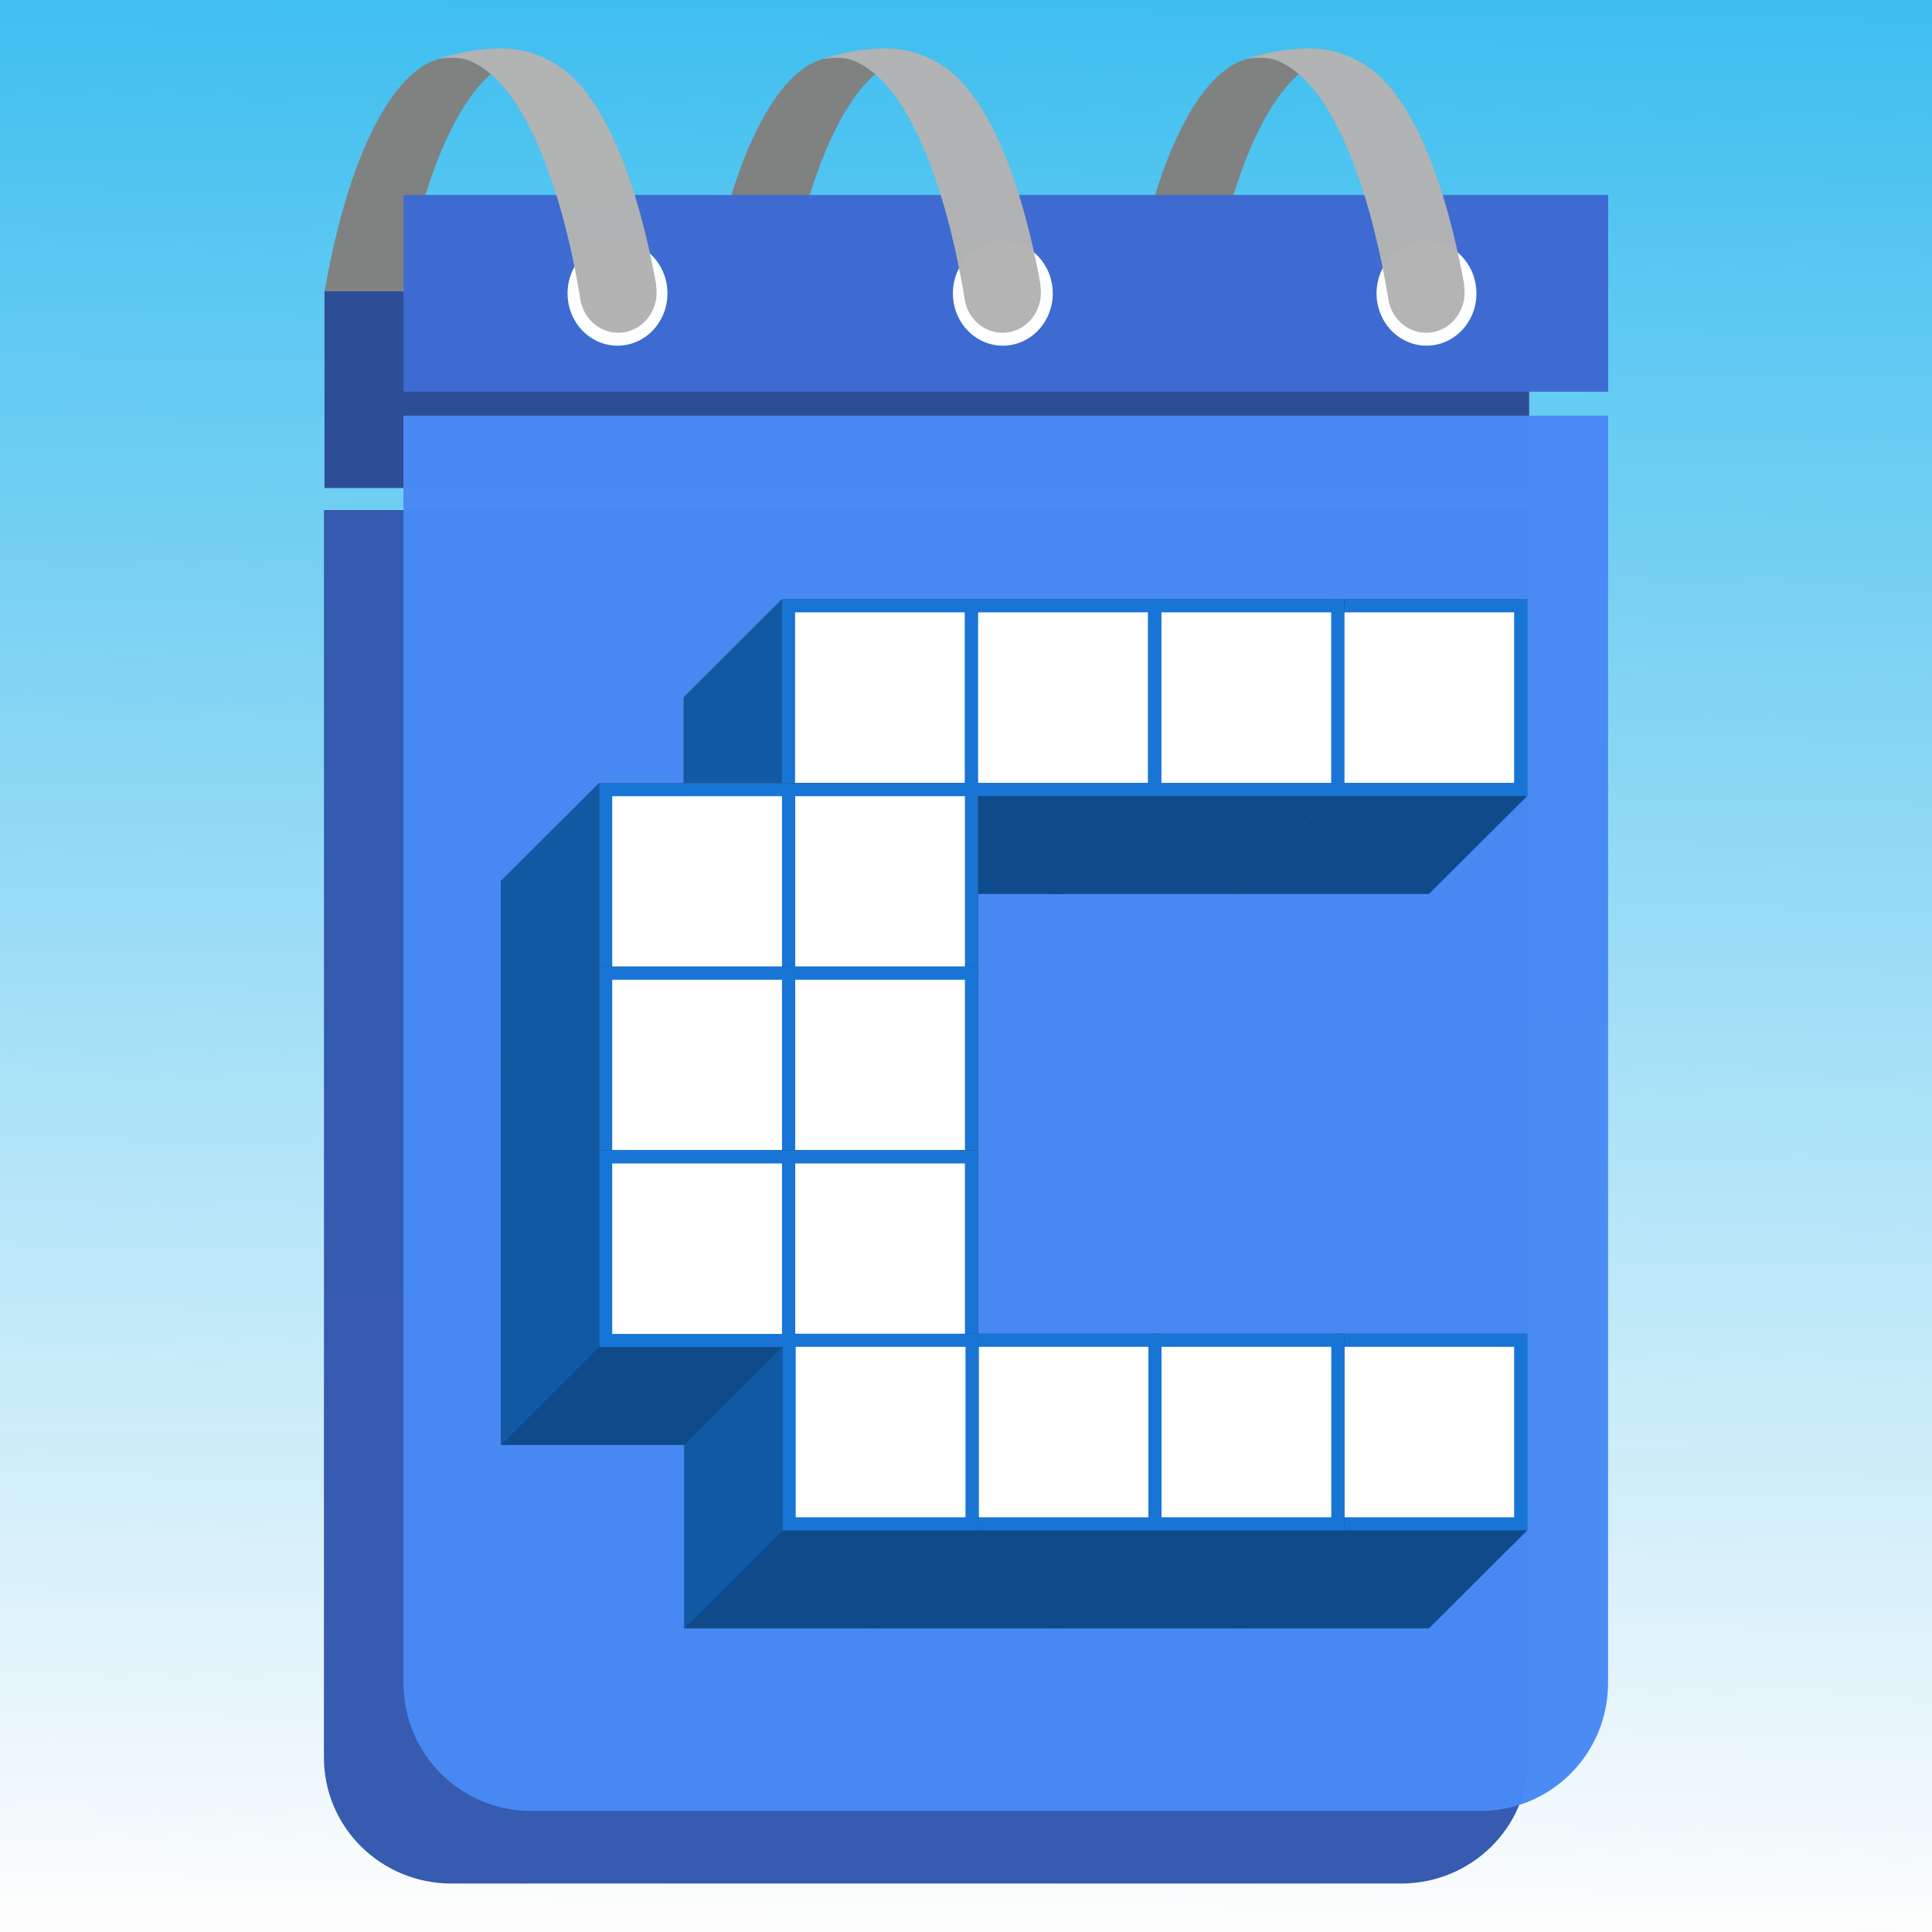 <?xml version="1.0" encoding="UTF-8" standalone="no"?>
<!-- Created with Inkscape (http://www.inkscape.org/) -->

<svg
   xmlns:dc="http://purl.org/dc/elements/1.1/"
   xmlns:cc="http://creativecommons.org/ns#"
   xmlns:rdf="http://www.w3.org/1999/02/22-rdf-syntax-ns#"
   xmlns:svg="http://www.w3.org/2000/svg"
   xmlns="http://www.w3.org/2000/svg"
   xmlns:xlink="http://www.w3.org/1999/xlink"
   xmlns:sodipodi="http://sodipodi.sourceforge.net/DTD/sodipodi-0.dtd"
   xmlns:inkscape="http://www.inkscape.org/namespaces/inkscape"
   width="160"
   height="160"
   viewBox="0 0 42.333 42.333"
   version="1.1"
   id="svg8"
   inkscape:version="0.92.1 r15371"
   sodipodi:docname="logo.svg"
   inkscape:export-filename="C:\wamp\www\criagenda\rsc\graphics\git-banner.png"
   inkscape:export-xdpi="237"
   inkscape:export-ydpi="237">
  <rect x="0" y="0" width="42.333" height="42.333" fill="#333333" stroke="none"/>
  <defs
     id="defs2">
    <linearGradient
       inkscape:collect="always"
       id="linearGradient4771">
      <stop
         style="stop-color:#3dbeef;stop-opacity:1;"
         offset="0"
         id="stop4767" />
      <stop
         style="stop-color:#3dbeef;stop-opacity:0;"
         offset="1"
         id="stop4769" />
    </linearGradient>
    <linearGradient
       inkscape:collect="always"
       xlink:href="#linearGradient4771"
       id="linearGradient4773"
       x1="163.711"
       y1="216.389"
       x2="163.43"
       y2="296.496"
       gradientUnits="userSpaceOnUse"
       gradientTransform="matrix(0.16,0,0,0.525,-0.038,141.251)" />
  </defs>
  <sodipodi:namedview
     id="base"
     pagecolor="#ffffff"
     bordercolor="#666666"
     borderopacity="1.0"
     inkscape:pageopacity="0.0"
     inkscape:pageshadow="2"
     inkscape:zoom="2.8"
     inkscape:cx="-6.6422714"
     inkscape:cy="88.049516"
     inkscape:document-units="mm"
     inkscape:current-layer="layer1"
     showgrid="false"
     units="px"
     inkscape:window-width="1920"
     inkscape:window-height="990"
     inkscape:window-x="-11"
     inkscape:window-y="-11"
     inkscape:window-maximized="1" />
  <g
     inkscape:label="Camada 1"
     inkscape:groupmode="layer"
     id="layer1"
     transform="translate(0,-254.667)">
    <path
       style="fill:#000000;stroke-width:0.265"
       d=""
       id="path4675"
       inkscape:connector-curvature="0" />
    <path
       style="fill:#000000;stroke-width:0.265"
       d=""
       id="path4690"
       inkscape:connector-curvature="0" />
    <path
       style="fill:#000000;stroke-width:0.265"
       d=""
       id="path4688"
       inkscape:connector-curvature="0" />
    <g
       id="g4633">
      <rect
         style="opacity:0.99;fill:#ffffff;fill-opacity:1;stroke:none;stroke-width:0.139;stroke-linecap:round;stroke-linejoin:miter;stroke-miterlimit:3.9;stroke-dasharray:none;stroke-dashoffset:0;stroke-opacity:1;paint-order:normal"
         id="rect5181"
         width="42.333"
         height="42.333"
         x="6.357829e-007"
         y="254.667" />
      <rect
         y="254.667"
         x="6.357829e-007"
         height="42.333"
         width="42.333"
         id="rect4765"
         style="opacity:0.99;fill:url(#linearGradient4773);fill-opacity:1;stroke:none;stroke-width:0.139;stroke-linecap:round;stroke-linejoin:miter;stroke-miterlimit:3.9;stroke-dasharray:none;stroke-dashoffset:0;stroke-opacity:1;paint-order:normal" />
      <g
         transform="translate(102.444,-97.278)"
         id="g5142">
        <path
           id="path11237"
           d="m -84.202,353.2 a 3.162,9.659 0 0 0 -0.078,0.008 3.162,9.659 0 0 0 -2.948,7.874 h 1.715 a 3.162,9.659 0 0 1 2.248,-7.514 3.162,9.659 0 0 0 -0.937,-0.368 z"
           style="opacity:0.99;fill:#808080;fill-opacity:1;stroke:none;stroke-width:2.882;stroke-linecap:round;stroke-linejoin:miter;stroke-miterlimit:4;stroke-dasharray:none;stroke-dashoffset:3.78;stroke-opacity:1;paint-order:normal"
           inkscape:connector-curvature="0" />
        <path
           inkscape:connector-curvature="0"
           style="opacity:0.99;fill:#808080;fill-opacity:1;stroke:none;stroke-width:2.882;stroke-linecap:round;stroke-linejoin:miter;stroke-miterlimit:4;stroke-dasharray:none;stroke-dashoffset:3.78;stroke-opacity:1;paint-order:normal"
           d="m -74.919,353.2 a 3.162,9.659 0 0 0 -0.078,0.008 3.162,9.659 0 0 0 -2.948,7.874 h 1.715 a 3.162,9.659 0 0 1 2.248,-7.514 3.162,9.659 0 0 0 -0.937,-0.368 z"
           id="path11239" />
        <path
           inkscape:connector-curvature="0"
           id="path11241"
           d="m -92.624,353.2 a 3.162,9.659 0 0 0 -0.078,0.008 3.162,9.659 0 0 0 -2.629,5.122 h 1.713 a 3.162,9.659 0 0 1 1.931,-4.762 3.162,9.659 0 0 0 -0.937,-0.368 z"
           style="opacity:0.99;fill:#808080;fill-opacity:1;stroke:none;stroke-width:2.882;stroke-linecap:round;stroke-linejoin:miter;stroke-miterlimit:4;stroke-dasharray:none;stroke-dashoffset:3.78;stroke-opacity:1;paint-order:normal" />
        <rect
           style="opacity:1;fill:#2d4d96;fill-opacity:1;fill-rule:nonzero;stroke:none;stroke-width:0.821;stroke-linecap:round;stroke-miterlimit:4;stroke-dasharray:none;stroke-dashoffset:0;stroke-opacity:1"
           id="rect11243"
           width="26.396"
           height="4.31"
           x="-95.334"
           y="358.329" />
        <path
           inkscape:connector-curvature="0"
           id="path11245"
           d="m -95.346,363.121 v 2.764 19.432 5.135 c 0,1.531 1.247,2.764 2.796,2.764 h 20.803 c 1.549,0 2.796,-1.233 2.796,-2.764 v -5.135 -19.432 -2.764 h -2.796 -20.803 z"
           style="opacity:0.99;fill:#355ab0;fill-opacity:1;stroke:none;stroke-width:3.184;stroke-linecap:round;stroke-linejoin:miter;stroke-miterlimit:4;stroke-dasharray:none;stroke-dashoffset:3.78;stroke-opacity:1;paint-order:normal" />
        <path
           style="opacity:0.99;fill:#4989f4;fill-opacity:0.992;stroke:none;stroke-width:3.209;stroke-linecap:round;stroke-linejoin:miter;stroke-miterlimit:4;stroke-dasharray:none;stroke-dashoffset:3.78;stroke-opacity:1;paint-order:normal"
           d="m -93.604,361.052 v 2.808 19.741 5.216 c 0,1.556 1.247,2.808 2.796,2.808 h 20.803 c 1.549,0 2.796,-1.252 2.796,-2.808 v -5.216 -19.741 -2.808 h -2.796 -20.803 z"
           id="path11247"
           inkscape:connector-curvature="0" />
        <path
           inkscape:connector-curvature="0"
           id="path11249"
           d="m -77.283,365.076 -2.154,2.147 v 4.31 l 2.154,-2.147 z"
           style="fill:#666666;fill-opacity:1;stroke:none;stroke-width:0.287px;stroke-linecap:butt;stroke-linejoin:miter;stroke-opacity:1" />
        <path
           style="fill:#0f4b8a;fill-opacity:1;stroke:none;stroke-width:0.287px;stroke-linecap:butt;stroke-linejoin:miter;stroke-opacity:1"
           d="m -83.452,367.223 2.154,-2.147 h 4.293 v 4.31 l -2.154,2.147 h -4.293 z"
           id="path11251"
           inkscape:connector-curvature="0" />
        <path
           style="fill:#666666;fill-opacity:1;stroke:none;stroke-width:0.287px;stroke-linecap:butt;stroke-linejoin:miter;stroke-opacity:1"
           d="m -81.298,365.076 -2.154,2.147 v 4.31 l 2.154,-2.147 z"
           id="path11253"
           inkscape:connector-curvature="0" />
        <path
           inkscape:connector-curvature="0"
           id="path11255"
           d="m -87.463,367.223 2.154,-2.147 h 4.293 v 4.31 l -2.154,2.147 h -4.293 z"
           style="fill:#404040;fill-opacity:1;stroke:none;stroke-width:0.287px;stroke-linecap:butt;stroke-linejoin:miter;stroke-opacity:1" />
        <rect
           style="opacity:1;fill:#1875d5;fill-opacity:1;fill-rule:nonzero;stroke:none;stroke-width:0.331;stroke-linecap:round;stroke-miterlimit:4;stroke-dasharray:none;stroke-dashoffset:0;stroke-opacity:1"
           id="rect11257"
           width="4.293"
           height="4.31"
           x="-85.309"
           y="365.076" />
        <rect
           y="365.363"
           x="-85.023"
           height="3.735"
           width="3.72"
           id="rect11259"
           style="opacity:1;fill:#ffffff;fill-opacity:1;fill-rule:nonzero;stroke:none;stroke-width:0.287;stroke-linecap:round;stroke-miterlimit:4;stroke-dasharray:none;stroke-dashoffset:0;stroke-opacity:1" />
        <path
           inkscape:connector-curvature="0"
           id="path11261"
           d="m -85.309,365.076 -2.154,2.147 v 4.31 l 2.154,-2.147 z"
           style="fill:#1259a3;fill-opacity:1;stroke:none;stroke-width:0.287px;stroke-linecap:butt;stroke-linejoin:miter;stroke-opacity:1" />
        <path
           inkscape:connector-curvature="0"
           id="path11265"
           d="m -87.461,371.25 2.154,-2.147 h 4.293 v 4.31 l -2.154,2.147 h -4.293 z"
           style="fill:#404040;fill-opacity:1;stroke:none;stroke-width:0.287px;stroke-linecap:butt;stroke-linejoin:miter;stroke-opacity:1" />
        <rect
           style="opacity:1;fill:#1875d5;fill-opacity:1;fill-rule:nonzero;stroke:none;stroke-width:0.331;stroke-linecap:round;stroke-miterlimit:4;stroke-dasharray:none;stroke-dashoffset:0;stroke-opacity:1"
           id="rect11267"
           width="4.293"
           height="4.31"
           x="-85.307"
           y="369.104" />
        <rect
           y="369.391"
           x="-85.021"
           height="3.735"
           width="3.72"
           id="rect11269"
           style="opacity:1;fill:#ffffff;fill-opacity:1;fill-rule:nonzero;stroke:none;stroke-width:0.287;stroke-linecap:round;stroke-miterlimit:4;stroke-dasharray:none;stroke-dashoffset:0;stroke-opacity:1" />
        <path
           inkscape:connector-curvature="0"
           id="path11271"
           d="m -85.307,369.104 -2.154,2.147 v 4.31 l 2.154,-2.147 z"
           style="fill:#666666;fill-opacity:1;stroke:none;stroke-width:0.287px;stroke-linecap:butt;stroke-linejoin:miter;stroke-opacity:1" />
        <path
           style="fill:#404040;fill-opacity:1;stroke:none;stroke-width:0.287px;stroke-linecap:butt;stroke-linejoin:miter;stroke-opacity:1"
           d="m -87.461,375.272 2.154,-2.147 h 4.293 v 4.31 l -2.154,2.147 h -4.293 z"
           id="path11275"
           inkscape:connector-curvature="0" />
        <rect
           y="373.125"
           x="-85.307"
           height="4.31"
           width="4.293"
           id="rect11277"
           style="opacity:1;fill:#1875d5;fill-opacity:1;fill-rule:nonzero;stroke:none;stroke-width:0.331;stroke-linecap:round;stroke-miterlimit:4;stroke-dasharray:none;stroke-dashoffset:0;stroke-opacity:1" />
        <rect
           style="opacity:1;fill:#ffffff;fill-opacity:1;fill-rule:nonzero;stroke:none;stroke-width:0.287;stroke-linecap:round;stroke-miterlimit:4;stroke-dasharray:none;stroke-dashoffset:0;stroke-opacity:1"
           id="rect11279"
           width="3.72"
           height="3.735"
           x="-85.021"
           y="373.413" />
        <path
           style="fill:#666666;fill-opacity:1;stroke:none;stroke-width:0.287px;stroke-linecap:butt;stroke-linejoin:miter;stroke-opacity:1"
           d="m -85.307,373.125 -2.154,2.147 v 4.31 l 2.154,-2.147 z"
           id="path11281"
           inkscape:connector-curvature="0" />
        <path
           inkscape:connector-curvature="0"
           id="path11285"
           d="m -87.461,379.297 2.154,-2.147 h 4.293 v 4.31 l -2.154,2.147 h -4.293 z"
           style="fill:#404040;fill-opacity:1;stroke:none;stroke-width:0.287px;stroke-linecap:butt;stroke-linejoin:miter;stroke-opacity:1" />
        <rect
           style="opacity:1;fill:#1875d5;fill-opacity:1;fill-rule:nonzero;stroke:none;stroke-width:0.331;stroke-linecap:round;stroke-miterlimit:4;stroke-dasharray:none;stroke-dashoffset:0;stroke-opacity:1"
           id="rect11287"
           width="4.293"
           height="4.31"
           x="-85.307"
           y="377.15" />
        <rect
           y="377.438"
           x="-85.021"
           height="3.735"
           width="3.72"
           id="rect11289"
           style="opacity:1;fill:#ffffff;fill-opacity:1;fill-rule:nonzero;stroke:none;stroke-width:0.287;stroke-linecap:round;stroke-miterlimit:4;stroke-dasharray:none;stroke-dashoffset:0;stroke-opacity:1" />
        <path
           inkscape:connector-curvature="0"
           id="path11291"
           d="m -85.307,377.15 -2.154,2.147 v 4.31 l 2.154,-2.147 z"
           style="fill:#666666;fill-opacity:1;stroke:none;stroke-width:0.287px;stroke-linecap:butt;stroke-linejoin:miter;stroke-opacity:1" />
        <path
           style="fill:#404040;fill-opacity:1;stroke:none;stroke-width:0.287px;stroke-linecap:butt;stroke-linejoin:miter;stroke-opacity:1"
           d="m -91.47,371.25 2.154,-2.147 h 4.293 v 4.31 l -2.154,2.147 h -4.293 z"
           id="path11295"
           inkscape:connector-curvature="0" />
        <rect
           y="369.104"
           x="-89.315"
           height="4.31"
           width="4.293"
           id="rect11297"
           style="opacity:1;fill:#1875d5;fill-opacity:1;fill-rule:nonzero;stroke:none;stroke-width:0.331;stroke-linecap:round;stroke-miterlimit:4;stroke-dasharray:none;stroke-dashoffset:0;stroke-opacity:1" />
        <rect
           style="opacity:1;fill:#ffffff;fill-opacity:1;fill-rule:nonzero;stroke:none;stroke-width:0.287;stroke-linecap:round;stroke-miterlimit:4;stroke-dasharray:none;stroke-dashoffset:0;stroke-opacity:1"
           id="rect11299"
           width="3.72"
           height="3.735"
           x="-89.029"
           y="369.391" />
        <path
           style="fill:#1259a3;fill-opacity:1;stroke:none;stroke-width:0.287px;stroke-linecap:butt;stroke-linejoin:miter;stroke-opacity:1"
           d="m -89.316,369.104 -2.154,2.147 v 4.31 l 2.154,-2.147 z"
           id="path11301"
           inkscape:connector-curvature="0" />
        <path
           inkscape:connector-curvature="0"
           id="path11305"
           d="m -91.47,375.272 2.154,-2.147 h 4.293 v 4.31 l -2.154,2.147 h -4.293 z"
           style="fill:#404040;fill-opacity:1;stroke:none;stroke-width:0.287px;stroke-linecap:butt;stroke-linejoin:miter;stroke-opacity:1" />
        <rect
           style="opacity:1;fill:#1875d5;fill-opacity:1;fill-rule:nonzero;stroke:none;stroke-width:0.331;stroke-linecap:round;stroke-miterlimit:4;stroke-dasharray:none;stroke-dashoffset:0;stroke-opacity:1"
           id="rect11307"
           width="4.293"
           height="4.31"
           x="-89.315"
           y="373.125" />
        <rect
           y="373.413"
           x="-89.029"
           height="3.735"
           width="3.72"
           id="rect11309"
           style="opacity:1;fill:#ffffff;fill-opacity:1;fill-rule:nonzero;stroke:none;stroke-width:0.287;stroke-linecap:round;stroke-miterlimit:4;stroke-dasharray:none;stroke-dashoffset:0;stroke-opacity:1" />
        <path
           inkscape:connector-curvature="0"
           id="path11311"
           d="m -89.316,373.125 -2.154,2.147 v 4.31 l 2.154,-2.147 z"
           style="fill:#1259a3;fill-opacity:1;stroke:none;stroke-width:0.287px;stroke-linecap:butt;stroke-linejoin:miter;stroke-opacity:1" />
        <path
           style="fill:#0f4b8a;fill-opacity:1;stroke:none;stroke-width:0.287px;stroke-linecap:butt;stroke-linejoin:miter;stroke-opacity:1"
           d="m -91.47,379.297 2.154,-2.147 h 4.293 v 4.31 l -2.154,2.147 h -4.293 z"
           id="path11315"
           inkscape:connector-curvature="0" />
        <rect
           y="377.15"
           x="-89.315"
           height="4.31"
           width="4.293"
           id="rect11317"
           style="opacity:1;fill:#1875d5;fill-opacity:1;fill-rule:nonzero;stroke:none;stroke-width:0.331;stroke-linecap:round;stroke-miterlimit:4;stroke-dasharray:none;stroke-dashoffset:0;stroke-opacity:1" />
        <rect
           style="opacity:1;fill:#ffffff;fill-opacity:1;fill-rule:nonzero;stroke:none;stroke-width:0.287;stroke-linecap:round;stroke-miterlimit:4;stroke-dasharray:none;stroke-dashoffset:0;stroke-opacity:1"
           id="rect11319"
           width="3.72"
           height="3.735"
           x="-89.029"
           y="377.438" />
        <path
           style="fill:#1259a3;fill-opacity:1;stroke:none;stroke-width:0.287px;stroke-linecap:butt;stroke-linejoin:miter;stroke-opacity:1"
           d="m -89.316,377.15 -2.154,2.147 v 4.31 l 2.154,-2.147 z"
           id="path11321"
           inkscape:connector-curvature="0" />
        <path
           style="fill:#0f4b8a;fill-opacity:1;stroke:none;stroke-width:0.287px;stroke-linecap:butt;stroke-linejoin:miter;stroke-opacity:1"
           d="m -75.427,367.223 2.154,-2.147 h 4.293 v 4.31 l -2.154,2.147 h -4.293 z"
           id="path11325"
           inkscape:connector-curvature="0" />
        <rect
           y="365.076"
           x="-73.273"
           height="4.31"
           width="4.293"
           id="rect11327"
           style="opacity:1;fill:#1875d5;fill-opacity:1;fill-rule:nonzero;stroke:none;stroke-width:0.331;stroke-linecap:round;stroke-miterlimit:4;stroke-dasharray:none;stroke-dashoffset:0;stroke-opacity:1" />
        <rect
           style="opacity:1;fill:#ffffff;fill-opacity:1;fill-rule:nonzero;stroke:none;stroke-width:0.287;stroke-linecap:round;stroke-miterlimit:4;stroke-dasharray:none;stroke-dashoffset:0;stroke-opacity:1"
           id="rect11329"
           width="3.72"
           height="3.735"
           x="-72.987"
           y="365.363" />
        <path
           style="fill:#666666;fill-opacity:1;stroke:none;stroke-width:0.287px;stroke-linecap:butt;stroke-linejoin:miter;stroke-opacity:1"
           d="m -73.273,365.076 -2.154,2.147 v 4.31 l 2.154,-2.147 z"
           id="path11331"
           inkscape:connector-curvature="0" />
        <path
           style="fill:#0f4b8a;fill-opacity:1;stroke:none;stroke-width:0.287px;stroke-linecap:butt;stroke-linejoin:miter;stroke-opacity:1"
           d="m -75.427,383.315 2.154,-2.147 h 4.293 v 4.31 l -2.154,2.147 h -4.293 z"
           id="path11333"
           inkscape:connector-curvature="0" />
        <rect
           y="381.169"
           x="-73.273"
           height="4.31"
           width="4.293"
           id="rect11335"
           style="opacity:1;fill:#1875d5;fill-opacity:1;fill-rule:nonzero;stroke:none;stroke-width:0.331;stroke-linecap:round;stroke-miterlimit:4;stroke-dasharray:none;stroke-dashoffset:0;stroke-opacity:1" />
        <rect
           style="opacity:1;fill:#ffffff;fill-opacity:1;fill-rule:nonzero;stroke:none;stroke-width:0.287;stroke-linecap:round;stroke-miterlimit:4;stroke-dasharray:none;stroke-dashoffset:0;stroke-opacity:1"
           id="rect11337"
           width="3.72"
           height="3.735"
           x="-72.987"
           y="381.456" />
        <path
           style="fill:#666666;fill-opacity:1;stroke:none;stroke-width:0.287px;stroke-linecap:butt;stroke-linejoin:miter;stroke-opacity:1"
           d="m -73.273,381.169 -2.154,2.147 v 4.31 l 2.154,-2.147 z"
           id="path11339"
           inkscape:connector-curvature="0" />
        <path
           inkscape:connector-curvature="0"
           id="path11343"
           d="m -79.435,383.315 2.154,-2.147 h 4.293 v 4.31 l -2.154,2.147 h -4.293 z"
           style="fill:#0f4b8a;fill-opacity:1;stroke:none;stroke-width:0.287px;stroke-linecap:butt;stroke-linejoin:miter;stroke-opacity:1" />
        <rect
           style="opacity:1;fill:#1875d5;fill-opacity:1;fill-rule:nonzero;stroke:none;stroke-width:0.331;stroke-linecap:round;stroke-miterlimit:4;stroke-dasharray:none;stroke-dashoffset:0;stroke-opacity:1"
           id="rect11345"
           width="4.293"
           height="4.31"
           x="-77.281"
           y="381.169" />
        <rect
           y="381.456"
           x="-76.994"
           height="3.735"
           width="3.72"
           id="rect11347"
           style="opacity:1;fill:#ffffff;fill-opacity:1;fill-rule:nonzero;stroke:none;stroke-width:0.287;stroke-linecap:round;stroke-miterlimit:4;stroke-dasharray:none;stroke-dashoffset:0;stroke-opacity:1" />
        <path
           inkscape:connector-curvature="0"
           id="path11349"
           d="m -77.281,381.169 -2.154,2.147 v 4.31 l 2.154,-2.147 z"
           style="fill:#666666;fill-opacity:1;stroke:none;stroke-width:0.287px;stroke-linecap:butt;stroke-linejoin:miter;stroke-opacity:1" />
        <path
           inkscape:connector-curvature="0"
           id="path11353"
           d="m -83.441,383.315 2.154,-2.147 h 4.293 v 4.31 l -2.154,2.147 h -4.293 z"
           style="fill:#0f4b8a;fill-opacity:1;stroke:none;stroke-width:0.287px;stroke-linecap:butt;stroke-linejoin:miter;stroke-opacity:1" />
        <rect
           style="opacity:1;fill:#1875d5;fill-opacity:1;fill-rule:nonzero;stroke:none;stroke-width:0.331;stroke-linecap:round;stroke-miterlimit:4;stroke-dasharray:none;stroke-dashoffset:0;stroke-opacity:1"
           id="rect11355"
           width="4.293"
           height="4.31"
           x="-81.287"
           y="381.169" />
        <rect
           y="381.456"
           x="-81.001"
           height="3.735"
           width="3.72"
           id="rect11357"
           style="opacity:1;fill:#ffffff;fill-opacity:1;fill-rule:nonzero;stroke:none;stroke-width:0.287;stroke-linecap:round;stroke-miterlimit:4;stroke-dasharray:none;stroke-dashoffset:0;stroke-opacity:1" />
        <path
           inkscape:connector-curvature="0"
           id="path11359"
           d="m -81.287,381.169 -2.154,2.147 v 4.31 l 2.154,-2.147 z"
           style="fill:#666666;fill-opacity:1;stroke:none;stroke-width:0.287px;stroke-linecap:butt;stroke-linejoin:miter;stroke-opacity:1" />
        <path
           sodipodi:nodetypes="ccccccc"
           style="fill:#0f4b8a;fill-opacity:1;stroke:none;stroke-width:0.287px;stroke-linecap:butt;stroke-linejoin:miter;stroke-opacity:1"
           d="m -87.449,383.607 2.154,-2.147 4.293,-0.292 v 4.31 l -2.154,2.147 h -4.293 z"
           id="path11363"
           inkscape:connector-curvature="0" />
        <rect
           y="381.169"
           x="-85.295"
           height="4.31"
           width="4.293"
           id="rect11365"
           style="opacity:1;fill:#1875d5;fill-opacity:1;fill-rule:nonzero;stroke:none;stroke-width:0.331;stroke-linecap:round;stroke-miterlimit:4;stroke-dasharray:none;stroke-dashoffset:0;stroke-opacity:1" />
        <rect
           style="opacity:1;fill:#ffffff;fill-opacity:1;fill-rule:nonzero;stroke:none;stroke-width:0.287;stroke-linecap:round;stroke-miterlimit:4;stroke-dasharray:none;stroke-dashoffset:0;stroke-opacity:1"
           id="rect11367"
           width="3.72"
           height="3.735"
           x="-85.009"
           y="381.456" />
        <path
           sodipodi:nodetypes="ccccc"
           style="fill:#1259a3;fill-opacity:1;stroke:none;stroke-width:0.287px;stroke-linecap:butt;stroke-linejoin:miter;stroke-opacity:1"
           d="m -85.295,381.461 -2.154,2.147 v 4.018 l 2.154,-2.147 z"
           id="path11369"
           inkscape:connector-curvature="0" />
        <path
           sodipodi:nodetypes="ccccccc"
           inkscape:connector-curvature="0"
           id="path11373"
           d="m -79.422,367.223 2.154,-2.147 h 4.293 l -0.295,4.31 -2.154,2.147 h -3.997 z"
           style="fill:#0f4b8a;fill-opacity:1;stroke:none;stroke-width:0.287px;stroke-linecap:butt;stroke-linejoin:miter;stroke-opacity:1" />
        <rect
           style="opacity:1;fill:#1875d5;fill-opacity:1;fill-rule:nonzero;stroke:none;stroke-width:0.331;stroke-linecap:round;stroke-miterlimit:4;stroke-dasharray:none;stroke-dashoffset:0;stroke-opacity:1"
           id="rect11375"
           width="4.293"
           height="4.31"
           x="-77.283"
           y="365.076" />
        <rect
           y="365.363"
           x="-76.996"
           height="3.735"
           width="3.72"
           id="rect11377"
           style="opacity:1;fill:#ffffff;fill-opacity:1;fill-rule:nonzero;stroke:none;stroke-width:0.287;stroke-linecap:round;stroke-miterlimit:4;stroke-dasharray:none;stroke-dashoffset:0;stroke-opacity:1" />
        <rect
           y="365.076"
           x="-81.298"
           height="4.31"
           width="4.293"
           id="rect11379"
           style="opacity:1;fill:#1875d5;fill-opacity:1;fill-rule:nonzero;stroke:none;stroke-width:0.331;stroke-linecap:round;stroke-miterlimit:4;stroke-dasharray:none;stroke-dashoffset:0;stroke-opacity:1" />
        <rect
           style="opacity:1;fill:#ffffff;fill-opacity:1;fill-rule:nonzero;stroke:none;stroke-width:0.287;stroke-linecap:round;stroke-miterlimit:4;stroke-dasharray:none;stroke-dashoffset:0;stroke-opacity:1"
           id="rect11381"
           width="3.72"
           height="3.735"
           x="-81.012"
           y="365.363" />
        <rect
           y="356.218"
           x="-93.603"
           height="4.31"
           width="26.396"
           id="rect11383"
           style="opacity:1;fill:#3e6bd1;fill-opacity:1;fill-rule:nonzero;stroke:none;stroke-width:0.821;stroke-linecap:round;stroke-miterlimit:4;stroke-dasharray:none;stroke-dashoffset:0;stroke-opacity:1" />
        <path
           d="m -87.819,358.373 a 1.094,1.146 0 0 1 -1.076,1.146 1.094,1.146 0 0 1 -1.112,-1.108 1.094,1.146 0 0 1 1.039,-1.183 1.094,1.146 0 0 1 1.146,1.069"
           sodipodi:open="true"
           sodipodi:end="6.217177"
           sodipodi:start="0"
           sodipodi:ry="1.1463108"
           sodipodi:rx="1.094053"
           sodipodi:cy="358.37262"
           sodipodi:cx="-88.91301"
           sodipodi:type="arc"
           id="path11385"
           style="opacity:0.99;fill:#ffffff;fill-opacity:1;stroke:none;stroke-width:2.882;stroke-linecap:round;stroke-linejoin:miter;stroke-miterlimit:4;stroke-dasharray:none;stroke-dashoffset:3.78;stroke-opacity:1;paint-order:normal" />
        <path
           style="opacity:0.99;fill:#ffffff;fill-opacity:1;stroke:none;stroke-width:2.882;stroke-linecap:round;stroke-linejoin:miter;stroke-miterlimit:4;stroke-dasharray:none;stroke-dashoffset:3.78;stroke-opacity:1;paint-order:normal"
           id="path11387"
           sodipodi:type="arc"
           sodipodi:cx="-71.187202"
           sodipodi:cy="358.37262"
           sodipodi:rx="1.094053"
           sodipodi:ry="1.1463108"
           sodipodi:start="0"
           sodipodi:end="6.217177"
           sodipodi:open="true"
           d="m -70.093,358.373 a 1.094,1.146 0 0 1 -1.076,1.146 1.094,1.146 0 0 1 -1.112,-1.108 1.094,1.146 0 0 1 1.039,-1.183 1.094,1.146 0 0 1 1.146,1.069" />
        <path
           inkscape:connector-curvature="0"
           id="path11389"
           d="m -91.586,353.009 c -0.677,0.021 -1.274,0.235 -1.274,0.235 0,0 0.366,-0.082 0.654,0.013 0.259,0.085 0.52,0.312 0.52,0.312 a 3.162,9.659 0 0 1 1.954,4.903 0.841,0.881 0 0 0 0.847,0.764 0.841,0.881 0 0 0 0.828,-0.881 l -0.002,-0.058 a 0.841,0.881 0 0 0 -0.013,-0.098 l 0.009,-0.002 a 3.162,9.659 0 0 0 -2.012,-4.709 l 0.011,-8.1e-4 c 0,0 -0.52,-0.43 -1.229,-0.474 -0.098,-0.006 -0.197,-0.007 -0.293,-0.004 z"
           style="opacity:0.99;fill:#b3b3b3;fill-opacity:1;stroke:none;stroke-width:2.882;stroke-linecap:round;stroke-linejoin:miter;stroke-miterlimit:4;stroke-dasharray:none;stroke-dashoffset:3.78;stroke-opacity:1;paint-order:normal" />
        <path
           inkscape:connector-curvature="0"
           style="opacity:0.99;fill:#b3b3b3;fill-opacity:0.992;stroke:none;stroke-width:2.882;stroke-linecap:round;stroke-linejoin:miter;stroke-miterlimit:4;stroke-dasharray:none;stroke-dashoffset:3.78;stroke-opacity:1;paint-order:normal"
           d="m -73.882,353.009 c -0.677,0.021 -1.274,0.235 -1.274,0.235 0,0 0.366,-0.082 0.654,0.013 0.259,0.085 0.52,0.312 0.52,0.312 a 3.162,9.659 0 0 1 1.954,4.903 0.841,0.881 0 0 0 0.847,0.764 0.841,0.881 0 0 0 0.828,-0.881 l -0.002,-0.058 a 0.841,0.881 0 0 0 -0.013,-0.098 l 0.009,-0.002 a 3.162,9.659 0 0 0 -2.012,-4.709 l 0.011,-8.1e-4 c 0,0 -0.52,-0.43 -1.229,-0.474 -0.098,-0.006 -0.197,-0.007 -0.293,-0.004 z"
           id="path11391" />
        <path
           d="m -79.376,358.373 a 1.094,1.146 0 0 1 -1.076,1.146 1.094,1.146 0 0 1 -1.112,-1.108 1.094,1.146 0 0 1 1.039,-1.183 1.094,1.146 0 0 1 1.146,1.069"
           sodipodi:open="true"
           sodipodi:end="6.217177"
           sodipodi:start="0"
           sodipodi:ry="1.1463108"
           sodipodi:rx="1.094053"
           sodipodi:cy="358.37262"
           sodipodi:cx="-80.470543"
           sodipodi:type="arc"
           id="path11393"
           style="opacity:0.99;fill:#ffffff;fill-opacity:1;stroke:none;stroke-width:2.882;stroke-linecap:round;stroke-linejoin:miter;stroke-miterlimit:4;stroke-dasharray:none;stroke-dashoffset:3.78;stroke-opacity:1;paint-order:normal" />
        <path
           id="path11395"
           d="m -83.165,353.009 c -0.677,0.021 -1.274,0.235 -1.274,0.235 0,0 0.366,-0.082 0.654,0.013 0.259,0.085 0.52,0.312 0.52,0.312 a 3.162,9.659 0 0 1 1.954,4.903 0.841,0.881 0 0 0 0.847,0.764 0.841,0.881 0 0 0 0.828,-0.881 l -0.002,-0.058 a 0.841,0.881 0 0 0 -0.013,-0.098 l 0.009,-0.002 a 3.162,9.659 0 0 0 -2.012,-4.709 l 0.011,-8.1e-4 c 0,0 -0.52,-0.43 -1.229,-0.474 -0.098,-0.006 -0.197,-0.007 -0.293,-0.004 z"
           style="opacity:0.99;fill:#b3b3b3;fill-opacity:0.992;stroke:none;stroke-width:2.882;stroke-linecap:round;stroke-linejoin:miter;stroke-miterlimit:4;stroke-dasharray:none;stroke-dashoffset:3.78;stroke-opacity:1;paint-order:normal"
           inkscape:connector-curvature="0" />
      </g>
    </g>
  </g>
</svg>
